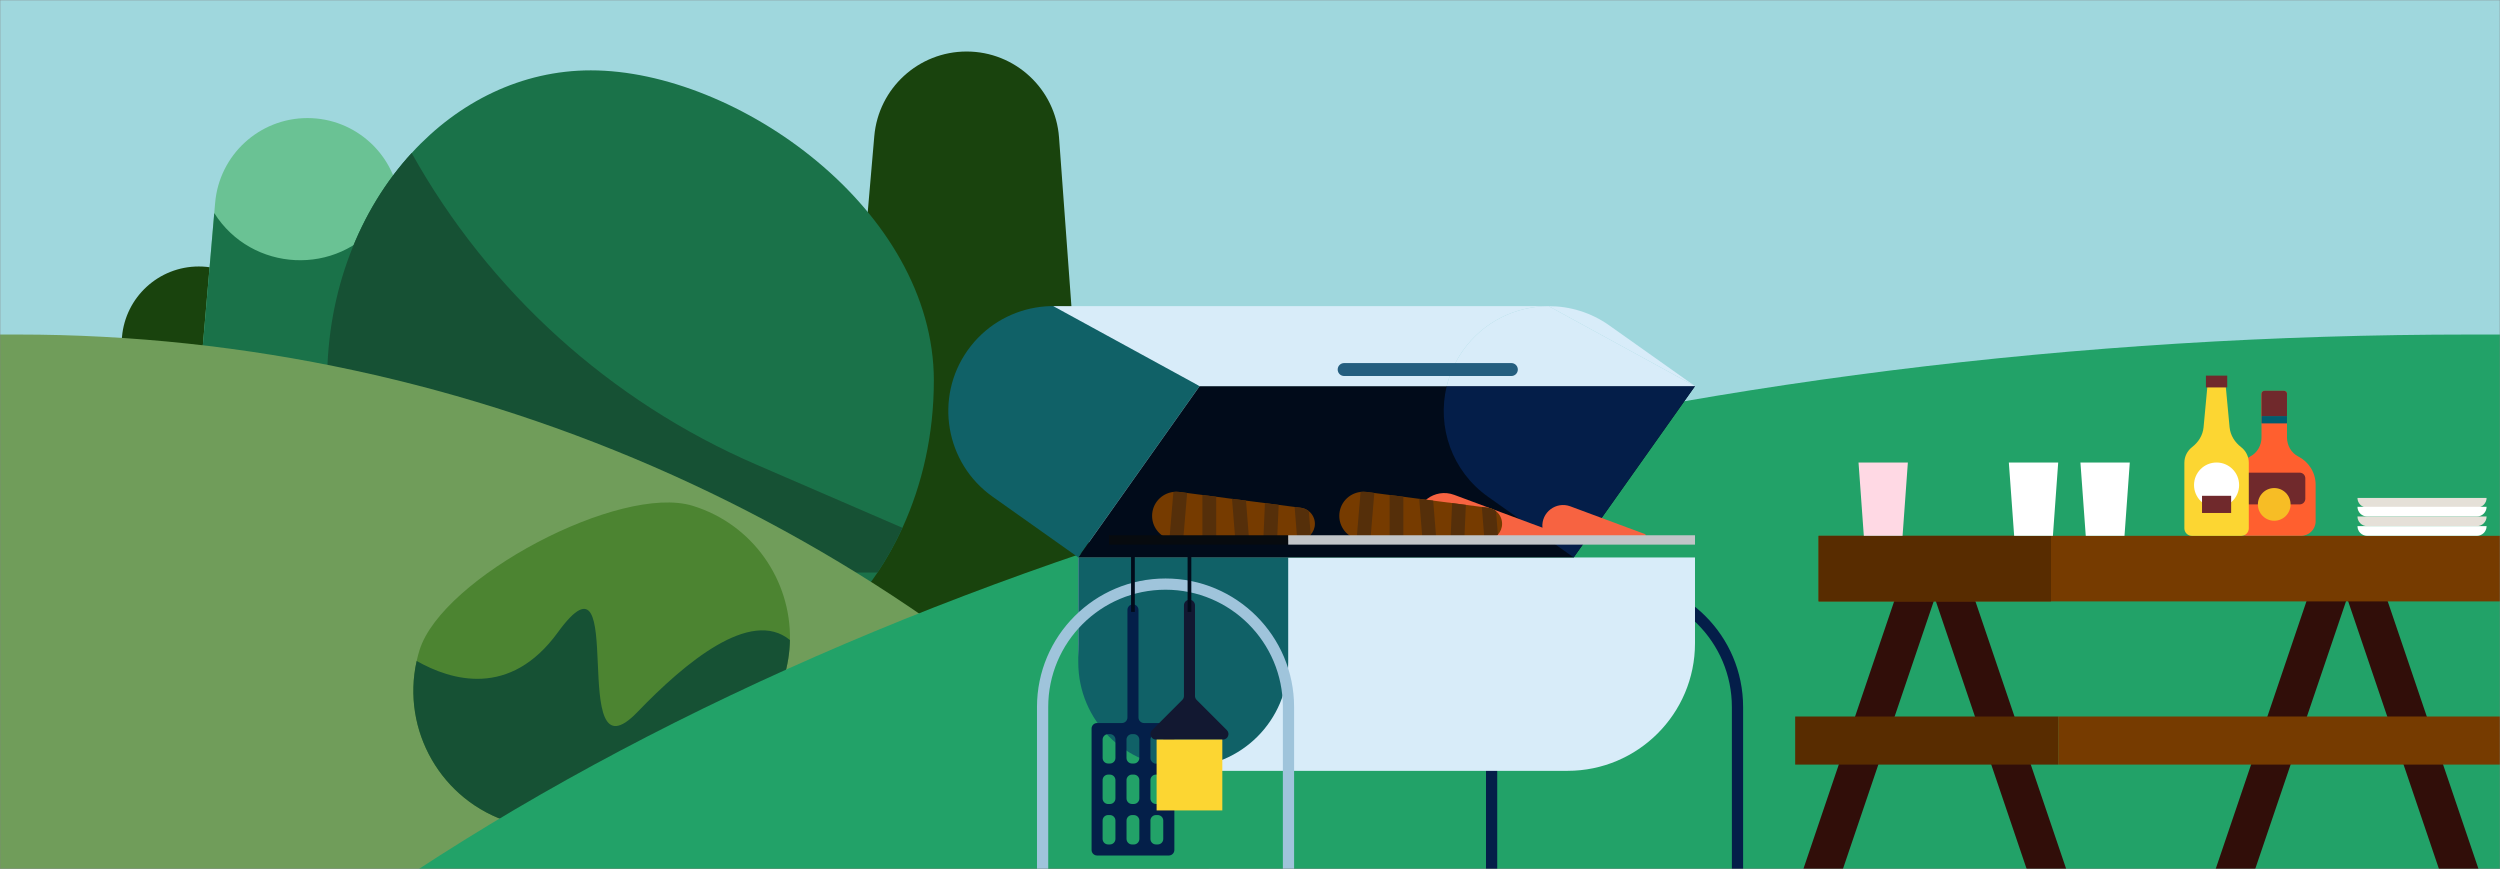 <svg width="1335" height="464" viewBox="0 0 1335 464" fill="none" xmlns="http://www.w3.org/2000/svg">
<rect x="0" y="0" width="1335" height="464" fill="#808080" stroke="none"/>
<g clip-path="url(#clip0_1528_82255)">
<mask id="mask0_1528_82255" style="mask-type:luminance" maskUnits="userSpaceOnUse" x="0" y="0" width="1335" height="464">
<path d="M1335 0H0V464H1335V0Z" fill="white"/>
</mask>
<g mask="url(#mask0_1528_82255)">
<path d="M1335 0H0V464H1335V0Z" fill="#9FD7DD"/>
<path d="M104.8 449.73C70.93 449.73 44.33 420.73 47.25 386.99L65.14 179.92C66.98 158.64 84.79 142.3 106.15 142.3C127.72 142.3 145.63 158.94 147.21 180.45L162.42 387.74C164.88 421.22 138.38 449.73 104.81 449.73H104.8Z" fill="#19430D"/>
<path d="M514.55 397.05C473.84 397.05 441.87 362.19 445.37 321.64L466.87 72.73C469.08 47.15 490.49 27.51 516.17 27.51C542.09 27.51 563.62 47.52 565.52 73.37L583.8 322.54C586.75 362.78 554.9 397.06 514.55 397.06V397.05Z" fill="#19430D"/>
<path d="M162.58 432.62C121.87 432.62 89.88 397.76 93.39 357.19L104.94 223.52L114.41 113.78L114.89 108.28C117.11 82.7 138.52 63.05 164.19 63.05C177.17 63.05 189.02 68.06 197.88 76.29C206.75 84.52 212.6 95.98 213.54 108.93L231.82 358.08C234.78 398.33 202.92 432.61 162.58 432.61V432.62Z" fill="#6AC294"/>
<path d="M203.31 117.68V223.52H104.94L114.41 113.78C134.25 145.27 180.12 147.97 203.31 117.68Z" fill="#1A7249"/>
<path d="M498.67 203.34C498.67 231.74 492.6 258.49 481.9 281.85C478.04 290.28 473.58 298.27 468.59 305.74C442.81 344.32 402.81 369.09 357.86 369.09C312.91 369.09 258.77 344.32 221.04 305.74C193.46 277.55 174.69 241.98 174.69 203.34C174.69 155.28 192.06 111.99 219.83 81.72C244.96 54.32 278.58 37.57 315.52 37.57C393.29 37.57 498.68 111.78 498.68 203.34H498.67Z" fill="#1A7249"/>
<path d="M481.9 281.85C478.04 290.28 473.58 298.27 468.59 305.74H221.04C193.46 277.55 174.69 241.98 174.69 203.34C174.69 155.28 192.06 111.99 219.83 81.72C261.11 155.72 325.69 214.27 403.82 248.07L481.91 281.85H481.9Z" fill="#165134"/>
<path d="M-0.25 178.64H9.52C253.26 178.64 485.32 283.05 646.98 465.45H-0.25V178.64Z" fill="#709D5A"/>
<path d="M369.97 270.12C402.02 280.01 422.44 309.82 421.83 341.77C421.7 348.49 420.63 355.32 418.55 362.07C406.57 400.87 311.41 451.16 272.59 439.18C235.68 427.79 214.21 390 222.5 352.95C222.92 351.04 223.42 349.13 224.01 347.23C235.99 308.42 331.15 258.14 369.97 270.12Z" fill="#4C8431"/>
<path d="M421.82 341.77C421.69 348.49 420.62 355.32 418.54 362.07C406.56 400.87 311.4 451.16 272.58 439.18C235.67 427.79 214.2 390 222.49 352.95C240.96 363.44 272.37 372.8 297.86 337.72C336.59 284.42 301.89 420.3 340.44 380.18C365.85 353.76 400.85 324.55 421.81 341.77H421.82Z" fill="#165134"/>
<path d="M1336.1 178.64H1319.27C899.54 178.64 499.91 283.05 221.5 465.45H1335.5L1336.1 178.64Z" fill="#22A268"/>
<path fill-rule="evenodd" clip-rule="evenodd" d="M1048.17 301.348C1048.17 301.348 1048.17 301.349 1048.17 301.349L1104.7 468.008L1085.76 474.432L1033.18 319.403L980.59 474.432L961.65 468.008L1018.18 301.349C1018.18 301.349 1018.18 301.348 1018.18 301.348C1023.04 287.017 1043.31 287.017 1048.17 301.348ZM1037.12 307.771C1037.12 307.771 1037.12 307.772 1037.12 307.772L1037.12 307.771Z" fill="#310E09"/>
<path fill-rule="evenodd" clip-rule="evenodd" d="M1268.34 301.348C1268.34 301.348 1268.34 301.349 1268.34 301.349L1324.87 468.008L1305.93 474.432L1253.35 319.403L1200.76 474.432L1181.82 468.008L1238.35 301.349C1238.35 301.349 1238.35 301.348 1238.35 301.348C1243.21 287.017 1263.48 287.017 1268.34 301.348ZM1257.29 307.771C1257.29 307.771 1257.29 307.772 1257.29 307.772L1257.29 307.771Z" fill="#310E09"/>
<path d="M1099.08 382.62H958.62V408.3H1099.08V382.62Z" fill="#582C00"/>
<path d="M1099.08 408.29L1335.64 408.29V382.61H1099.08V408.29Z" fill="#763B00"/>
<path d="M1335.06 286.13H971.12V321.15H1335.06V286.13Z" fill="#763B00"/>
<path d="M1095.23 286.13H971.12V321.15H1095.23V286.13Z" fill="#582C00"/>
<path d="M1236.55 258.85V278.34C1236.55 282.65 1233.06 286.13 1228.77 286.13H1200.12C1195.81 286.13 1192.33 282.64 1192.33 278.34V258.85C1192.33 252.25 1196.11 246.54 1201.62 243.75C1205.4 241.82 1207.64 237.79 1207.64 233.55V210.3C1207.64 209.42 1208.35 208.71 1209.23 208.71H1219.66C1220.52 208.71 1221.25 209.42 1221.25 210.3V233.55C1221.25 237.79 1223.47 241.82 1227.26 243.75C1232.77 246.54 1236.55 252.25 1236.55 258.85Z" fill="#FF5F2F"/>
<path d="M1221.25 210.29V222.18H1207.65V210.29C1207.65 209.41 1208.36 208.7 1209.24 208.7H1219.67C1220.53 208.7 1221.26 209.41 1221.26 210.29H1221.25Z" fill="#70292C"/>
<path d="M1221.25 222.18H1207.65V226.09H1221.25V222.18Z" fill="#005D6F"/>
<path d="M1228.04 252.4H1200.86C1199.2 252.4 1197.86 253.743 1197.86 255.4V266.35C1197.86 268.007 1199.2 269.35 1200.86 269.35H1228.04C1229.7 269.35 1231.04 268.007 1231.04 266.35V255.4C1231.04 253.743 1229.7 252.4 1228.04 252.4Z" fill="#70292C"/>
<path d="M1214.44 278.08C1219.26 278.08 1223.17 274.171 1223.17 269.35C1223.17 264.529 1219.26 260.62 1214.44 260.62C1209.62 260.62 1205.71 264.529 1205.71 269.35C1205.71 274.171 1209.62 278.08 1214.44 278.08Z" fill="#F7BD25"/>
<path d="M1190.6 228.21L1188.53 206.1H1178.77L1176.7 228.21C1176.3 232.45 1173.95 236.15 1170.58 238.75C1168.07 240.69 1166.45 243.73 1166.45 247.15V282.12C1166.45 284.34 1168.25 286.14 1170.47 286.14H1196.84C1199.06 286.14 1200.86 284.34 1200.86 282.12V247.15C1200.86 243.73 1199.24 240.69 1196.73 238.75C1193.36 236.15 1191.01 232.45 1190.61 228.21H1190.6Z" fill="#FCD632"/>
<path d="M1189.34 200.58H1177.96V206.89H1189.34V200.58Z" fill="#70292C"/>
<path d="M1183.65 271.06C1190.3 271.06 1195.69 265.669 1195.69 259.02C1195.69 252.37 1190.3 246.98 1183.65 246.98C1177 246.98 1171.61 252.37 1171.61 259.02C1171.61 265.669 1177 271.06 1183.65 271.06Z" fill="white"/>
<path d="M1191.43 264.76H1175.88V273.93H1191.43V264.76Z" fill="#70292C"/>
<path d="M1137.31 246.99H1110.95L1113.79 286.13H1134.48L1137.31 246.99Z" fill="white"/>
<path d="M1099.08 246.99H1072.72L1075.56 286.13H1096.25L1099.08 246.99Z" fill="white"/>
<path d="M1018.8 246.99H992.45L995.28 286.13H1015.97L1018.8 246.99Z" fill="#FFD9E4"/>
<path fill-rule="evenodd" clip-rule="evenodd" d="M862.17 314.91C827.567 314.91 799.52 342.957 799.52 377.56V496.15H793.52V377.56C793.52 339.643 824.253 308.91 862.17 308.91C900.087 308.91 930.82 339.643 930.82 377.56V496.15H924.82V377.56C924.82 342.957 896.773 314.91 862.17 314.91Z" fill="#041E49"/>
<path d="M575.8 297.67H905.13V343.52C905.13 381.11 874.61 411.63 837.02 411.63H643.91C606.32 411.63 575.8 381.11 575.8 343.52V297.67Z" fill="#D8ECF9"/>
<path d="M575.8 297.67H687.9V353.72C687.9 384.66 662.78 409.77 631.85 409.77C600.91 409.77 575.8 384.65 575.8 353.72V297.67Z" fill="#106167"/>
<path d="M640.578 206.161L575.768 297.628L530.035 265.223C504.79 247.335 498.825 212.322 516.707 187.085C534.594 161.84 569.608 155.875 594.845 173.757L640.578 206.161Z" fill="#106167"/>
<path d="M905.13 206.19H640.61L575.8 297.67H840.33L905.13 206.19Z" fill="#010B1A"/>
<path d="M781.25 187.13C792.17 171.72 809.45 163.5 827 163.49H826.99H562.47L640.61 206.2H772.55C774.18 199.54 777.05 193.07 781.25 187.13Z" fill="#D8ECF9"/>
<path d="M859.39 173.79C849.54 166.81 838.22 163.48 827 163.49L905.13 206.2L859.39 173.8V173.79Z" fill="#D8ECF9"/>
<path d="M772.55 206.19C767.24 227.88 775.26 251.57 794.59 265.26L840.33 297.66L905.13 206.19H772.55Z" fill="#041E49"/>
<path d="M827 163.49C809.45 163.5 792.17 171.72 781.25 187.13C777.05 193.06 774.18 199.54 772.55 206.2H905.13L827 163.49Z" fill="#D8ECF9"/>
<path d="M878.26 285.15L838.58 270.39C830.97 267.56 822.99 273.59 823.65 281.69L824.08 286.96H877.94C878.98 286.96 879.24 285.51 878.27 285.15H878.26Z" fill="#F76341"/>
<path d="M830.93 284.48L776.57 264.26C766.14 260.38 755.22 268.65 756.12 279.74L756.71 286.95H830.49C831.92 286.95 832.27 284.97 830.94 284.47L830.93 284.48Z" fill="#F76341"/>
<path d="M702.16 279.71C702.16 281.94 701.3 283.96 699.91 285.5C699.82 285.6 699.73 285.71 699.63 285.81C698.06 287.38 695.91 288.34 693.53 288.34H628.08C626.82 288.34 625.61 288.16 624.48 287.82C619.13 286.27 615.22 281.32 615.22 275.47C615.22 268.78 620.27 263.42 626.59 262.69C627.08 262.63 627.56 262.6 628.07 262.6C628.62 262.6 629.18 262.63 629.74 262.7L633.94 263.25L642.09 264.31L649.45 265.26L657.9 266.37L665.37 267.33L675.47 268.64L682.81 269.6L691.33 270.71L694.64 271.14C696.25 271.35 697.71 272 698.91 272.96C700.9 274.54 702.16 276.99 702.16 279.71Z" fill="#763B00"/>
<path d="M633.93 263.25L631.83 288.33H628.08C626.82 288.33 625.61 288.15 624.48 287.81L626.59 262.68C627.08 262.62 627.56 262.59 628.07 262.59C628.62 262.59 629.18 262.62 629.74 262.69L633.94 263.24L633.93 263.25Z" fill="#552F0A"/>
<path d="M649.44 265.26V288.34H642.08V264.32L649.44 265.26Z" fill="#552F0A"/>
<path d="M667.03 288.34H659.65L657.89 266.37L665.36 267.33L667.03 288.34Z" fill="#552F0A"/>
<path d="M682.81 269.61L681.98 288.34H674.61L675.47 268.65L682.81 269.61Z" fill="#552F0A"/>
<path d="M699.91 285.5C699.82 285.6 699.73 285.71 699.63 285.81C698.06 287.38 695.91 288.34 693.53 288.34H692.73L691.33 270.72L694.64 271.15C696.25 271.36 697.71 272.01 698.91 272.97L699.91 285.51V285.5Z" fill="#552F0A"/>
<path d="M802.12 279.71C802.12 281.94 801.26 283.96 799.87 285.5C799.78 285.6 799.69 285.71 799.59 285.81C798.02 287.38 795.87 288.34 793.49 288.34H728.04C726.78 288.34 725.57 288.16 724.44 287.82C719.09 286.27 715.18 281.32 715.18 275.47C715.18 268.78 720.23 263.42 726.55 262.69C727.04 262.63 727.52 262.6 728.03 262.6C728.58 262.6 729.14 262.63 729.7 262.7L733.9 263.25L742.05 264.31L749.41 265.26L757.86 266.37L765.33 267.33L775.43 268.64L782.77 269.6L791.29 270.71L794.6 271.14C796.21 271.35 797.67 272 798.87 272.96C800.86 274.54 802.12 276.99 802.12 279.71Z" fill="#763B00"/>
<path d="M733.89 263.25L731.79 288.33H728.04C726.78 288.33 725.57 288.15 724.44 287.81L726.55 262.68C727.04 262.62 727.52 262.59 728.03 262.59C728.58 262.59 729.14 262.62 729.7 262.69L733.9 263.24L733.89 263.25Z" fill="#552F0A"/>
<path d="M749.4 265.26V288.34H742.05V264.32L749.4 265.26Z" fill="#552F0A"/>
<path d="M767 288.34H759.61L757.85 266.37L765.33 267.33L767 288.34Z" fill="#552F0A"/>
<path d="M782.77 269.61L781.94 288.34H774.57L775.43 268.65L782.77 269.61Z" fill="#552F0A"/>
<path d="M799.88 285.5C799.79 285.6 799.7 285.71 799.6 285.81C798.03 287.38 795.88 288.34 793.5 288.34H792.7L791.3 270.72L794.61 271.15C796.22 271.36 797.68 272.01 798.88 272.97L799.88 285.51V285.5Z" fill="#552F0A"/>
<path fill-rule="evenodd" clip-rule="evenodd" d="M687.91 290.83H592.22V285.83H687.91V290.83Z" fill="#070B0F"/>
<path fill-rule="evenodd" clip-rule="evenodd" d="M905.13 290.83H687.91V285.83H905.13V290.83Z" fill="#C1C5C8"/>
<path d="M607.95 383.15V325.7C607.95 324.07 606.63 322.75 605 322.75C603.37 322.75 602.05 324.07 602.05 325.7V383.15C602.05 384.78 600.73 386.1 599.1 386.1H585.85C584.22 386.1 582.9 387.42 582.9 389.05V453.89C582.9 455.52 584.22 456.84 585.85 456.84H624.16C625.79 456.84 627.11 455.52 627.11 453.89V389.05C627.11 387.42 625.79 386.1 624.16 386.1H610.91C609.28 386.1 607.96 384.78 607.96 383.15H607.95ZM618.24 407.72H617.29C615.66 407.72 614.34 406.4 614.34 404.77V394.97C614.34 393.34 615.66 392.02 617.29 392.02H618.24C619.87 392.02 621.19 393.34 621.19 394.97V404.77C621.19 406.4 619.87 407.72 618.24 407.72ZM601.56 426.38V416.58C601.56 414.95 602.88 413.63 604.51 413.63H605.46C607.09 413.63 608.41 414.95 608.41 416.58V426.38C608.41 428.01 607.09 429.33 605.46 429.33H604.51C602.88 429.33 601.56 428.01 601.56 426.38ZM608.42 438.2V448C608.42 449.63 607.1 450.95 605.47 450.95H604.52C602.89 450.95 601.57 449.63 601.57 448V438.2C601.57 436.57 602.89 435.25 604.52 435.25H605.47C607.1 435.25 608.42 436.57 608.42 438.2ZM592.69 429.34H591.74C590.11 429.34 588.79 428.02 588.79 426.39V416.59C588.79 414.96 590.11 413.64 591.74 413.64H592.69C594.32 413.64 595.64 414.96 595.64 416.59V426.39C595.64 428.02 594.32 429.34 592.69 429.34ZM601.55 404.77V394.97C601.55 393.34 602.87 392.02 604.5 392.02H605.45C607.08 392.02 608.4 393.34 608.4 394.97V404.77C608.4 406.4 607.08 407.72 605.45 407.72H604.5C602.87 407.72 601.55 406.4 601.55 404.77ZM617.28 413.63H618.23C619.86 413.63 621.18 414.95 621.18 416.58V426.38C621.18 428.01 619.86 429.33 618.23 429.33H617.28C615.65 429.33 614.33 428.01 614.33 426.38V416.58C614.33 414.95 615.65 413.63 617.28 413.63ZM595.65 394.97V404.77C595.65 406.4 594.33 407.72 592.7 407.72H591.75C590.12 407.72 588.8 406.4 588.8 404.77V394.97C588.8 393.34 590.12 392.02 591.75 392.02H592.7C594.33 392.02 595.65 393.34 595.65 394.97ZM591.74 435.24H592.69C594.32 435.24 595.64 436.56 595.64 438.19V447.99C595.64 449.62 594.32 450.94 592.69 450.94H591.74C590.11 450.94 588.79 449.62 588.79 447.99V438.19C588.79 436.56 590.11 435.24 591.74 435.24ZM614.33 447.99V438.19C614.33 436.56 615.65 435.24 617.28 435.24H618.23C619.86 435.24 621.18 436.56 621.18 438.19V447.99C621.18 449.62 619.86 450.94 618.23 450.94H617.28C615.65 450.94 614.33 449.62 614.33 447.99Z" fill="#041F49"/>
<path d="M638.13 371.65V323.23C638.13 321.6 636.81 320.28 635.18 320.28C633.55 320.28 632.23 321.6 632.23 323.23V371.65C632.23 372.43 631.92 373.18 631.36 373.74L615.21 389.89C613.35 391.75 614.67 394.93 617.3 394.93H653.05C655.68 394.93 657 391.75 655.14 389.89L638.99 373.74C638.44 373.19 638.12 372.43 638.12 371.65H638.13Z" fill="#121831"/>
<path d="M652.72 394.93H617.63V432.77H652.72V394.93Z" fill="#FCD632"/>
<path fill-rule="evenodd" clip-rule="evenodd" d="M622.4 314.91C587.797 314.91 559.75 342.957 559.75 377.56V496.15H553.75V377.56C553.75 339.643 584.483 308.91 622.4 308.91C660.317 308.91 691.05 339.643 691.05 377.56V496.15H685.05V377.56C685.05 342.957 657.003 314.91 622.4 314.91Z" fill="#9FC4DB"/>
<path fill-rule="evenodd" clip-rule="evenodd" d="M636.17 295.82V326.76H634.17V295.82H636.17Z" fill="#010B1A"/>
<path fill-rule="evenodd" clip-rule="evenodd" d="M605.99 295.82V326.76H603.99V295.82H605.99Z" fill="#010B1A"/>
<path d="M807.07 193.88H717.77C715.865 193.88 714.32 195.425 714.32 197.33V197.34C714.32 199.245 715.865 200.79 717.77 200.79H807.07C808.975 200.79 810.52 199.245 810.52 197.34V197.33C810.52 195.425 808.975 193.88 807.07 193.88Z" fill="#245E7F"/>
<path d="M1258.89 275.79H1327.84C1327.84 278.64 1325.52 280.96 1322.67 280.96H1264.06C1261.21 280.96 1258.89 278.64 1258.89 275.79Z" fill="#E5E0D8"/>
<path d="M1258.89 280.96H1327.84C1327.84 283.81 1325.52 286.13 1322.67 286.13H1264.06C1261.21 286.13 1258.89 283.81 1258.89 280.96Z" fill="white"/>
<path d="M1258.89 265.89H1327.84C1327.84 268.74 1325.52 271.06 1322.67 271.06H1264.06C1261.21 271.06 1258.89 268.74 1258.89 265.89Z" fill="#E5E0D8"/>
<path d="M1258.89 270.63H1327.84C1327.84 273.48 1325.52 275.8 1322.67 275.8H1264.06C1261.21 275.8 1258.89 273.48 1258.89 270.63Z" fill="white"/>
</g>
</g>
<defs>
<clipPath id="clip0_1528_82255">
<rect width="1335" height="464" fill="white"/>
</clipPath>
</defs>
</svg>
